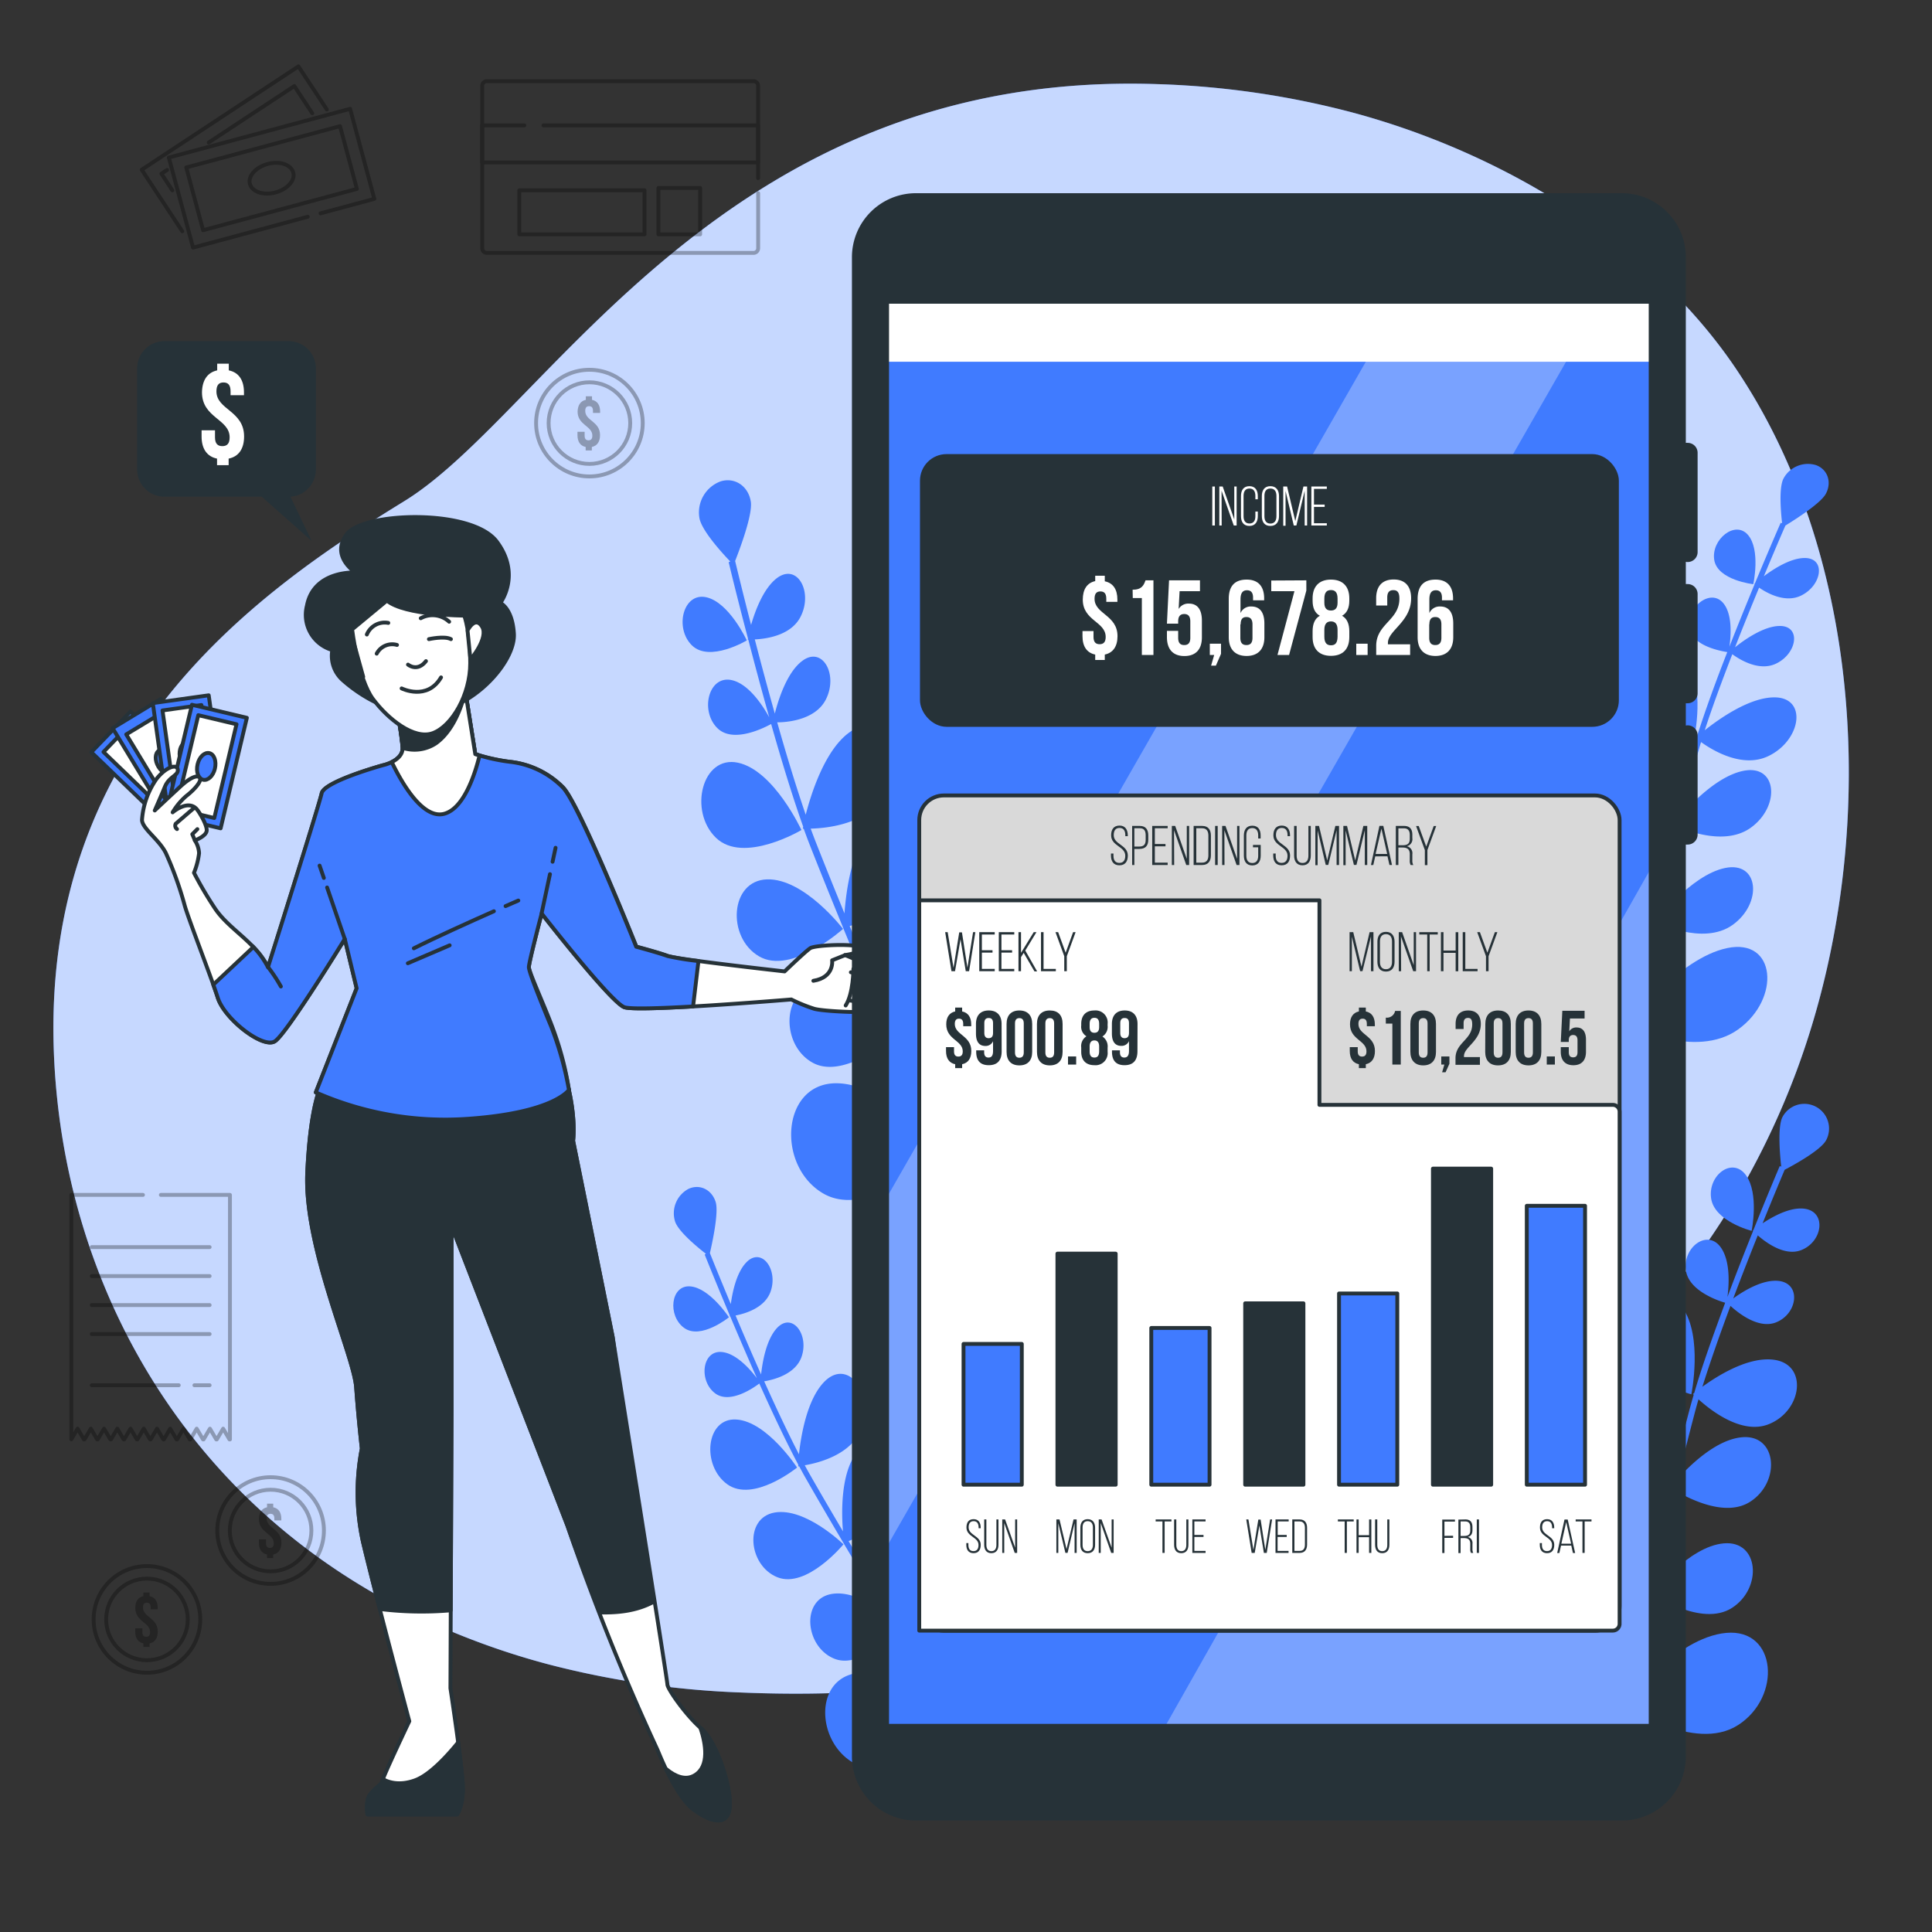 <svg xmlns="http://www.w3.org/2000/svg" viewBox="0 0 500 500"><rect x="0" y="0" width="500" height="500" fill="#333333" stroke="none"/><g id="freepik--background-simple--inject-2"><path d="M464.86,277.39c-14.73,39.43-44.81,82.11-87.14,94.75-64,19.1-71.6,70.65-186.16,65.87A230.92,230.92,0,0,1,142,430.75,194.41,194.41,0,0,1,118.73,423C51.8,395.89,16.89,336.23,14,273.81c-3.82-82.11,53.46-121.24,90.69-144.15S186.79,18,299.44,21.77a224.06,224.06,0,0,1,50.92,7.44c37.91,10.26,76.44,32.95,98.84,66.12q2.52,3.75,4.82,7.64C484,153.82,484.93,223.63,464.86,277.39Z" style="fill:#407BFF"></path><path d="M464.86,277.39c-14.73,39.43-44.81,82.11-87.14,94.75-64,19.1-71.6,70.65-186.16,65.87A230.92,230.92,0,0,1,142,430.75,194.41,194.41,0,0,1,118.73,423C51.8,395.89,16.89,336.23,14,273.81c-3.82-82.11,53.46-121.24,90.69-144.15S186.79,18,299.44,21.77a224.06,224.06,0,0,1,50.92,7.44c37.91,10.26,76.44,32.95,98.84,66.12q2.52,3.75,4.82,7.64C484,153.82,484.93,223.63,464.86,277.39Z" style="fill:#fff;opacity:0.7"></path></g><g id="freepik--Plants--inject-2"><path d="M453.32,318.54s2-9.65-1.49-14.43-9.85,0-9,6S453.32,318.54,453.32,318.54Z" style="fill:#407BFF"></path><path d="M437.72,360.85s3.06-15-2.33-22.49-15.34,0-14,9.32S437.72,360.85,437.72,360.85Z" style="fill:#407BFF"></path><path d="M431.93,385.14s-.13-15.35-6.95-21.52-15,3.17-11.75,12S431.93,385.14,431.93,385.14Z" style="fill:#407BFF"></path><path d="M446.11,399.42c-9.16.81-18.51,13-18.51,13s12.69,8.8,20.64,3.7S455.27,398.6,446.11,399.42Z" style="fill:#407BFF"></path><path d="M446.76,422.59c-13.1,1.17-26.48,18.58-26.48,18.58s18.16,12.58,29.53,5.28S459.87,421.42,446.76,422.59Z" style="fill:#407BFF"></path><path d="M426.58,412.51l.64,0s0-.73-.09-1.94c1.61-5.65,3.38-12.79,5.49-21.31.29-1.16.58-2.35.88-3.55,3.34,2,13,7.1,19.45,2.93,7.95-5.1,7-17.5-2.12-16.68-6.63.6-13.35,7.12-16.57,10.69,1.35-5.41,2.82-11.22,4.42-17.31.27-1,.57-2.09.89-3.2,3.2,2.9,11.11,9.1,18,6.51,8.84-3.34,10.52-15.66,1.39-16.76-6.58-.8-14.47,4.15-18.38,7,2-6.37,4.57-13.71,7.27-20.93,1.94,1.79,7.16,6,11.68,4.31,5.66-2.15,6.74-10,.88-10.76-4.26-.51-9.37,2.72-11.85,4.53,2.17-5.75,4.37-11.37,6.35-16.32,2.24,1.95,7,5.41,11.16,3.84,5.67-2.14,6.75-10,.89-10.75-3.72-.45-8.1,2-10.8,3.78,2.9-7.18,5.13-12.47,5.71-13.85,2.33-1.22,9.37-5.07,10.74-7.67a6.39,6.39,0,1,0-11.3-6c-1.32,2.5-.66,9.95-.33,12.86l-.38-.16c-.07.17-3,7-6.8,16.54l-.19.16.09.1c-2.06,5.14-4.37,11-6.64,17.08.39-2.94.85-9.27-1.75-12.86-3.45-4.78-9.84,0-9,6,.77,5.36,8.53,7.89,10.16,8.36-3,8.13-6,16.41-8,23.35l-.34.27s.07.08.2.2c-.42,1.4-.79,2.74-1.13,4-2.28,8.66-4.29,16.78-6.06,23.94-1.67,6.71-3.12,12.56-4.44,17.5-.72-5-2.42-11.77-6.42-15.4-6.82-6.17-15,3.17-11.75,12,2.5,6.78,12.12,8.74,16.5,9.29l-.75,2.42c-1,3.07-2.91,11.58-4.91,21-.74-7.12-2.95-19.14-9.57-25.12-9.75-8.83-21.48,4.53-16.8,17.21,3.92,10.64,20.11,13,25.2,13.46-2.74,13.07-5.31,26.06-5.5,27.06l1.51.3c.09-.46,9-45.6,11.53-53.38C426,414.38,426.29,413.47,426.58,412.51Z" style="fill:#407BFF"></path><path d="M193.27,165.74s-4.56-9.89-10.52-11.18-8.25,8-3.67,12.47S193.27,165.74,193.27,165.74Z" style="fill:#407BFF"></path><path d="M207.41,214.81S200.3,199.4,191,197.39s-12.86,12.5-5.72,19.42S207.41,214.81,207.41,214.81Z" style="fill:#407BFF"></path><path d="M218.18,240.4s-10-13.08-19.64-12.82-10.53,15-2.1,19.92S218.18,240.4,218.18,240.4Z" style="fill:#407BFF"></path><path d="M239.22,241.1c-7.13,8.17-7.14,26.25-7.14,26.25s16.27-2.79,19.64-13.66S246.36,232.92,239.22,241.1Z" style="fill:#407BFF"></path><path d="M254.66,260.47c-10.2,11.7-10.21,37.56-10.21,37.56s23.28-4,28.1-19.54S264.87,248.78,254.66,260.47Z" style="fill:#407BFF"></path><path d="M231.29,268.28l.57-.49s-.48-.62-1.32-1.59c-2.29-6.18-5.39-13.75-9.11-22.79l-1.54-3.77c4.09-1,15.41-4.48,18.16-13.34,3.37-10.87-5.37-20.77-12.5-12.6-5.16,5.91-6.59,17-7,22.69-2.35-5.75-4.86-11.94-7.43-18.47-.43-1.1-.87-2.26-1.31-3.47,4.53-.12,15.14-1.25,19.21-9.08,5.25-10.07-1.26-22-9.61-15.52-6,4.68-9.44,15.36-10.89,21-2.44-7.09-5-15.5-7.38-23.91,2.77,0,9.86-.68,12.54-5.82,3.37-6.47-.81-14.14-6.16-10-3.9,3-6.1,10-7,13.56-1.89-6.71-3.66-13.33-5.18-19.2,3.13-.15,9.34-1.06,11.81-5.8,3.36-6.47-.82-14.13-6.17-10-3.4,2.65-5.51,8.29-6.6,12.05-2.2-8.53-3.73-14.89-4.13-16.55,1.16-2.95,4.58-12,4.06-15.35-.63-4-4.11-6.38-7.79-5.26A8.56,8.56,0,0,0,181,134c.5,3.22,5.85,9.08,8,11.32l-.42.17c.05.2,2,8.46,5,19.75,0,.18-.06.3-.06.3h.14c1.58,6.1,3.44,13.06,5.42,20.1-1.56-2.84-5.25-8.66-9.73-9.63-6-1.29-8.24,8-3.66,12.46,4.1,4,12.21-.18,13.88-1.1,2.68,9.45,5.57,18.94,8.3,26.58-.07.33-.1.52-.1.52H208c.55,1.54,1.1,3,1.63,4.36,3.66,9.29,7.19,17.91,10.31,25.51,2.93,7.13,5.47,13.33,7.54,18.65-3.81-3.69-9.59-8.14-15.27-8-9.67.26-10.53,15-2.1,19.92,6.46,3.79,15.76-2.38,19.78-5.48.33.94.64,1.84.92,2.7,1.15,3.44,5,12.32,9.37,22-5.2-5.51-14.78-14-24.16-13.78-13.83.37-15.06,21.42-3,28.5,10.13,5.94,25.18-5.26,29.74-9,6.12,13.47,12.32,26.72,12.79,27.74l1.46-1c-.22-.46-21.76-46.52-24.66-55.26C232,270.35,231.67,269.34,231.29,268.28Z" style="fill:#407BFF"></path><path d="M188.65,340.91s-5-7.64-10.06-8-5.86,7.63-1.53,10.76S188.65,340.91,188.65,340.91Z" style="fill:#407BFF"></path><path d="M206.28,379.8s-7.74-11.89-15.68-12.43-9.13,11.9-2.38,16.76S206.28,379.8,206.28,379.8Z" style="fill:#407BFF"></path><path d="M218.29,399.67s-9.84-9.61-17.81-8.23-6.9,13.67.68,16.74S218.29,399.67,218.29,399.67Z" style="fill:#407BFF"></path><path d="M235.79,397.71c-4.92,7.63-2.74,22.59-2.74,22.59s13.13-4.28,14.6-13.68S240.7,390.08,235.79,397.71Z" style="fill:#407BFF"></path><path d="M250.91,411.87c-7,10.92-3.91,32.32-3.91,32.32s18.78-6.12,20.89-19.57S257.94,401,250.91,411.87Z" style="fill:#407BFF"></path><path d="M232.51,421.16l.41-.47s-.47-.46-1.29-1.16c-2.63-4.83-6.12-10.72-10.28-17.76l-1.74-2.93c3.26-1.31,12.21-5.57,13.41-13.24,1.48-9.4-7-16.53-11.86-8.91-3.56,5.52-3.4,14.87-3,19.62-2.64-4.47-5.47-9.29-8.38-14.38-.49-.86-1-1.77-1.51-2.72,3.74-.64,12.38-2.86,14.8-9.83,3.13-9-3.71-18.07-9.83-11.69-4.41,4.6-5.95,13.86-6.47,18.68-2.88-5.57-6-12.22-9-18.89,2.29-.37,8.08-1.75,9.67-6.34,2-5.75-2.38-11.59-6.31-7.5-2.85,3-3.83,9-4.16,12.07-2.37-5.32-4.63-10.59-6.61-15.26,2.58-.5,7.61-2,9.08-6.23,2-5.76-2.39-11.6-6.31-7.5-2.5,2.6-3.56,7.53-4,10.78-2.84-6.8-4.89-11.88-5.41-13.2.6-2.58,2.33-10.49,1.5-13.2-1-3.26-4.18-4.78-7.08-3.4a7.15,7.15,0,0,0-3.44,8.39c.8,2.6,5.94,6.81,8,8.4l-.33.19c.07.16,2.7,6.76,6.49,15.75,0,.15,0,.25,0,.25h.12c2.05,4.85,4.42,10.38,6.91,16-1.63-2.16-5.38-6.53-9.21-6.79-5.09-.34-5.85,7.64-1.52,10.76,3.87,2.79,10.08-1.63,11.35-2.6,3.36,7.51,6.9,15,10.08,21,0,.28,0,.44,0,.44l.24,0c.65,1.2,1.27,2.34,1.88,3.4,4.15,7.25,8.12,14,11.62,19.87,3.28,5.54,6.14,10.37,8.49,14.52-3.6-2.59-8.92-5.57-13.6-4.76-8,1.38-6.9,13.66.68,16.74,5.79,2.35,12.75-3.88,15.69-6.93.39.73.76,1.44,1.1,2.12,1.36,2.71,5.64,9.59,10.41,17.07-5-3.94-13.92-9.83-21.66-8.48-11.4,2-9.87,19.54,1,23.94,9.1,3.69,20.19-7.39,23.52-11,6.69,10.4,13.42,20.62,13.94,21.4l1.08-1c-.23-.36-23.63-35.87-27.09-42.75C233.37,422.79,233,422,232.51,421.16Z" style="fill:#407BFF"></path><path d="M453.75,151.19s1.95-8.89-1.38-12.76-9.55,1.19-8.73,6.46S453.75,151.19,453.75,151.19Z" style="fill:#407BFF"></path><path d="M438.45,191.06s3-13.87-2.16-19.9-14.88,1.86-13.61,10.09S438.45,191.06,438.45,191.06Z" style="fill:#407BFF"></path><path d="M432.73,213.56s-.06-13.75-6.64-18.45-14.58,4.68-11.45,12.23S432.73,213.56,432.73,213.56Z" style="fill:#407BFF"></path><path d="M446.42,224.64c-8.89,1.86-18,13.92-18,13.92s12.27,6.34,20,.79S455.3,222.79,446.42,224.64Z" style="fill:#407BFF"></path><path d="M447,245.36c-12.71,2.65-25.75,19.91-25.75,19.91s17.55,9.07,28.6,1.13S459.66,242.7,447,245.36Z" style="fill:#407BFF"></path><path d="M427.42,238.78l.62,0s0-.66-.07-1.73c1.58-5.27,3.33-11.89,5.41-19.79q.44-1.62.87-3.3c3.23,1.4,12.55,4.78,18.85.25,7.72-5.55,6.89-16.56-2-14.7-6.43,1.34-13,8-16.11,11.61,1.33-5,2.78-10.41,4.36-16.07.27-.95.56-1.95.88-3,3.08,2.21,10.73,6.81,17.39,3.64,8.58-4.08,10.26-15.34,1.42-15.21-6.37.09-14.05,5.49-17.85,8.51,1.94-6,4.49-12.86,7.13-19.68,1.88,1.37,6.92,4.53,11.31,2.44,5.5-2.61,6.58-9.83.91-9.75-4.13.06-9.1,3.58-11.51,5.51,2.12-5.43,4.28-10.74,6.22-15.43,2.17,1.49,6.77,4,10.8,2.09,5.51-2.62,6.59-9.84.91-9.76-3.6.05-7.85,2.75-10.48,4.72,2.84-6.8,5-11.82,5.59-13.13,2.26-1.38,9.11-5.7,10.45-8.2,1.62-3,.48-6.33-2.54-7.43a7.18,7.18,0,0,0-8.4,3.45c-1.28,2.4-.67,9-.37,11.58l-.37-.1c-.07.16-2.92,6.67-6.66,15.68l-.18.16.08.08c-2,4.86-4.28,10.44-6.51,16.14.39-2.68.86-8.42-1.64-11.33-3.32-3.87-9.54,1.19-8.73,6.47.74,4.72,8.24,6,9.82,6.26-3,7.66-5.83,15.45-7.87,21.92l-.32.3.18.15c-.4,1.3-.77,2.55-1.1,3.73-2.25,8-4.23,15.58-6,22.23-1.64,6.22-3.07,11.65-4.38,16.24-.67-4.39-2.29-10.27-6.15-13-6.58-4.7-14.58,4.68-11.45,12.23,2.4,5.78,11.72,6.36,16,6.32-.25.79-.5,1.54-.74,2.26-1,2.88-2.87,10.75-4.84,19.4-.69-6.3-2.79-16.81-9.17-21.37-9.42-6.73-20.85,6.69-16.37,17.5,3.76,9.07,19.44,9.18,24.38,9-2.71,12.07-5.26,24-5.45,24.95l1.46.09c.09-.42,8.94-42,11.41-49.31C426.86,240.53,427.14,239.68,427.42,238.78Z" style="fill:#407BFF"></path></g><g id="freepik--Graphics--inject-2"><g style="opacity:0.3"><path d="M196.21,50V64.25a1.2,1.2,0,0,1-1.2,1.2H126a1.19,1.19,0,0,1-1.2-1.2v-42A1.2,1.2,0,0,1,126,21h69a1.2,1.2,0,0,1,1.2,1.2V46.09" style="fill:none;stroke:#000;stroke-linecap:round;stroke-linejoin:round"></path><polyline points="140.64 32.45 196.21 32.45 196.21 42.05 124.79 42.05 124.79 32.45 135.69 32.45" style="fill:none;stroke:#000;stroke-linecap:round;stroke-linejoin:round"></polyline><rect x="134.39" y="49.25" width="32.41" height="11.4" style="fill:none;stroke:#000;stroke-linecap:round;stroke-linejoin:round"></rect><rect x="170.4" y="48.65" width="10.8" height="12" style="fill:none;stroke:#000;stroke-linecap:round;stroke-linejoin:round"></rect></g><g style="opacity:0.3"><polyline points="37 309.24 18.46 309.24 18.46 372.49 20.08 369.74 21.72 372.52 21.87 372.52 23.51 369.74 25.15 372.52 25.29 372.52 26.93 369.74 28.57 372.52 28.72 372.52 30.36 369.74 32 372.52 32.14 372.52 33.78 369.74 35.42 372.52 35.57 372.52 37.2 369.74 38.84 372.52 38.99 372.52 40.63 369.74 42.27 372.52 42.41 372.52 44.05 369.74 45.69 372.52 45.84 372.52 47.48 369.74 49.12 372.52 49.26 372.52 50.9 369.74 52.54 372.52 52.69 372.52 54.33 369.74 55.97 372.52 56.11 372.52 57.75 369.74 59.39 372.52 59.51 372.52 59.51 309.24 41.63 309.24" style="fill:none;stroke:#000;stroke-linecap:round;stroke-linejoin:round"></polyline><line x1="23.75" y1="322.75" x2="54.25" y2="322.75" style="fill:none;stroke:#000;stroke-linecap:round;stroke-linejoin:round"></line><line x1="23.75" y1="330.25" x2="54.25" y2="330.25" style="fill:none;stroke:#000;stroke-linecap:round;stroke-linejoin:round"></line><line x1="23.75" y1="337.75" x2="54.25" y2="337.75" style="fill:none;stroke:#000;stroke-linecap:round;stroke-linejoin:round"></line><line x1="23.75" y1="345.25" x2="54.25" y2="345.25" style="fill:none;stroke:#000;stroke-linecap:round;stroke-linejoin:round"></line><line x1="50.31" y1="358.5" x2="54.25" y2="358.5" style="fill:none;stroke:#000;stroke-linecap:round;stroke-linejoin:round"></line><line x1="23.75" y1="358.5" x2="46.26" y2="358.5" style="fill:none;stroke:#000;stroke-linecap:round;stroke-linejoin:round"></line></g><g style="opacity:0.3"><circle cx="152.54" cy="109.5" r="13.8" style="fill:none;stroke:#000;stroke-linecap:round;stroke-linejoin:round"></circle><circle cx="152.54" cy="109.5" r="10.56" style="fill:none;stroke:#000;stroke-linecap:round;stroke-linejoin:round"></circle><path d="M151.61,103.48v-.92h1.6v.92c1.39.29,2.1,1.36,2.1,3v.39h-1.85v-.52c0-.89-.35-1.23-1-1.23s-1,.34-1,1.23c0,2.57,3.83,2.69,3.83,6.25,0,1.69-.73,2.78-2.12,3.07v.9h-1.6v-.9c-1.41-.29-2.12-1.38-2.12-3.07v-.85h1.85v1c0,.89.4,1.21,1,1.21s1-.32,1-1.21c0-2.57-3.82-2.69-3.82-6.25C149.55,104.85,150.24,103.78,151.61,103.48Z"></path></g><g style="opacity:0.3"><circle cx="70.03" cy="396.1" r="13.8" style="fill:none;stroke:#000;stroke-linecap:round;stroke-linejoin:round"></circle><circle cx="70.03" cy="396.1" r="10.56" style="fill:none;stroke:#000;stroke-linecap:round;stroke-linejoin:round"></circle><path d="M69.11,390.08v-.93h1.6v.93c1.39.28,2.1,1.35,2.1,3v.4H71V393c0-.89-.36-1.23-1-1.23s-1,.34-1,1.23c0,2.56,3.83,2.69,3.83,6.25,0,1.69-.73,2.78-2.12,3.06v.91h-1.6v-.91C67.7,402,67,400.94,67,399.25v-.85h1.85v1c0,.89.39,1.21,1,1.21s1-.32,1-1.21c0-2.57-3.83-2.69-3.83-6.26C67,391.45,67.74,390.38,69.11,390.08Z"></path></g><g style="opacity:0.3"><circle cx="38.03" cy="419.1" r="13.8" style="fill:none;stroke:#000;stroke-linecap:round;stroke-linejoin:round"></circle><circle cx="38.03" cy="419.1" r="10.56" style="fill:none;stroke:#000;stroke-linecap:round;stroke-linejoin:round"></circle><path d="M37.11,413.08v-.93h1.6v.93c1.39.28,2.1,1.35,2.1,3v.4H39V416c0-.89-.36-1.23-1-1.23s-1,.34-1,1.23c0,2.56,3.83,2.69,3.83,6.25,0,1.69-.73,2.78-2.12,3.06v.91h-1.6v-.91C35.7,425,35,423.94,35,422.25v-.85h1.85v1c0,.89.39,1.21,1,1.21s1-.32,1-1.21c0-2.57-3.83-2.69-3.83-6.26C35,414.45,35.74,413.38,37.11,413.08Z"></path></g><g style="opacity:0.3"><polyline points="47.17 59.86 36.67 43.92 77.23 17.18 84.58 28.33" style="fill:none;stroke:#000;stroke-linecap:round;stroke-linejoin:round"></polyline><polyline points="54.01 36.88 76.17 22.27 80.81 29.31" style="fill:none;stroke:#000;stroke-linecap:round;stroke-linejoin:round"></polyline><polyline points="44.61 49.27 41.77 44.95 43.25 43.98" style="fill:none;stroke:#000;stroke-linecap:round;stroke-linejoin:round"></polyline><polyline points="79.64 56.1 49.96 64.08 43.69 40.77 90.61 28.16 96.88 51.47 82.96 55.21" style="fill:none;stroke:#000;stroke-linecap:round;stroke-linejoin:round"></polyline><rect x="61.88" y="25.51" width="16.81" height="41.21" transform="translate(96.58 -33.73) rotate(74.96)" style="fill:none;stroke:#000;stroke-linecap:round;stroke-linejoin:round"></rect><path d="M71.27,49.81c-3.09.83-6-.15-6.59-2.19s1.52-4.36,4.61-5.19,6,.14,6.6,2.18S74.37,49,71.27,49.81Z" style="fill:none;stroke:#000;stroke-linecap:round;stroke-linejoin:round"></path></g></g><g id="freepik--Character--inject-2"><rect x="31.99" y="184.89" width="14.61" height="29.4" transform="translate(-131.68 89.37) rotate(-46.05)" style="fill:#407BFF;stroke:#263238;stroke-linecap:round;stroke-linejoin:round"></rect><rect x="34.21" y="187.12" width="10.17" height="24.93" transform="translate(-131.68 89.37) rotate(-46.05)" style="fill:#fff;stroke:#263238;stroke-linecap:round;stroke-linejoin:round"></rect><path d="M40.9,197.92c1.4,1.35,1.81,3.19.93,4.11s-2.74.57-4.14-.78-1.81-3.18-.92-4.1S39.5,196.58,40.9,197.92Z" style="fill:#fff;stroke:#263238;stroke-linecap:round;stroke-linejoin:round"></path><rect x="35.71" y="182.54" width="14.61" height="29.4" transform="translate(-96.03 50.88) rotate(-31.23)" style="fill:#407BFF;stroke:#263238;stroke-linecap:round;stroke-linejoin:round"></rect><rect x="37.93" y="184.77" width="10.17" height="24.93" transform="matrix(0.86, -0.52, 0.52, 0.86, -96.03, 50.88)" style="fill:#fff;stroke:#263238;stroke-linecap:round;stroke-linejoin:round"></rect><path d="M45,196c1,1.66.94,3.54-.16,4.21S42,200.1,41,198.44s-.94-3.54.15-4.2S44,194.38,45,196Z" style="fill:#407BFF;stroke:#263238;stroke-linecap:round;stroke-linejoin:round"></path><rect x="41.51" y="180.81" width="14.61" height="29.4" transform="translate(-26.54 8.62) rotate(-7.94)" style="fill:#407BFF;stroke:#263238;stroke-linecap:round;stroke-linejoin:round"></rect><rect x="43.73" y="183.04" width="10.17" height="24.94" transform="translate(-26.54 8.62) rotate(-7.94)" style="fill:#fff;stroke:#263238;stroke-linecap:round;stroke-linejoin:round"></rect><path d="M51.1,195.19c.27,1.92-.54,3.62-1.8,3.8s-2.51-1.24-2.78-3.16.54-3.62,1.81-3.8S50.83,193.27,51.1,195.19Z" style="fill:#407BFF;stroke:#263238;stroke-linecap:round;stroke-linejoin:round"></path><rect x="46.07" y="183.68" width="14.61" height="29.4" transform="translate(47.26 -6.96) rotate(13.35)" style="fill:#407BFF;stroke:#263238;stroke-linecap:round;stroke-linejoin:round"></rect><rect x="48.29" y="185.92" width="10.17" height="24.94" transform="translate(47.26 -6.96) rotate(13.35)" style="fill:#fff;stroke:#263238;stroke-linecap:round;stroke-linejoin:round"></rect><path d="M55.62,198.92c-.44,1.88-1.81,3.18-3.06,2.88s-1.88-2.06-1.43-4,1.81-3.18,3.06-2.89S56.07,197,55.62,198.92Z" style="fill:#407BFF;stroke:#263238;stroke-linecap:round;stroke-linejoin:round"></path><path d="M83.64,279.92s-3.23,4.11-4.12,23.52S91.58,350.77,92.17,359s1.47,15.88,1.47,15.88A59.41,59.41,0,0,0,93.93,399c2.94,12.64,12,46.45,12,46.45s-7,14.7-7,15.58-3.53,2.65-3.82,5a10.49,10.49,0,0,0,0,3.53h23.22s1.47-2.06,1.47-6.77-3.23-25.87-3.23-25.87l.29-72.32V317.26l30,77.61a598.79,598.79,0,0,0,23.22,57.82c.61,1.33,4.7,12.05,9.4,15.58s9.12,4.41,9.41-.88-3.53-16.76-7.35-20-8.82-10.29-8.82-11.47S158.56,346,158.56,346l-10.24-50.77s.73-5.15-1.1-13.16-13-7.13-13-7.13l-46.75-2.06Z" style="fill:#fff;stroke:#263238;stroke-linecap:round;stroke-linejoin:round"></path><path d="M158.56,346l-10.24-50.77s.73-5.15-1.1-13.16-13-7.13-13-7.13l-46.75-2.06-3.82,7.06s-3.23,4.11-4.12,23.52S91.58,350.77,92.17,359s1.47,15.88,1.47,15.88A59.41,59.41,0,0,0,93.93,399c1,4.16,2.61,10.62,4.37,17.41a87.78,87.78,0,0,0,18.35.34l.21-52.15V317.26l30,77.61s4,11.49,8.5,22.44c4.8.08,9.39-.44,13.59-2.65C164.24,388.81,158.56,346,158.56,346Z" style="fill:#263238;stroke:#263238;stroke-linecap:round;stroke-linejoin:round"></path><path d="M119.8,462.78c0-2-.57-6.85-1.23-11.85-2.38,2.95-7.12,8.33-11.12,9.8-4.36,1.6-7.28.34-8.35-.29a2.55,2.55,0,0,0-.17.58c0,.88-3.53,2.65-3.82,5a10.49,10.49,0,0,0,0,3.53h23.22S119.8,467.49,119.8,462.78Z" style="fill:#263238;stroke:#263238;stroke-linecap:round;stroke-linejoin:round"></path><path d="M181.53,447.4l-.27-.25c1.39,4.09,2.42,10-1.49,12.3-2.34,1.4-5,.29-7.25-1.54,1.74,3.68,4.19,8.29,6.95,10.36,4.71,3.53,9.12,4.41,9.41-.88S185.35,450.63,181.53,447.4Z" style="fill:#263238;stroke:#263238;stroke-linecap:round;stroke-linejoin:round"></path><path d="M102.68,183.49a96.54,96.54,0,0,1,1.54,9.92c.22,3.53-5.07,4.63-5.07,4.63s-15.22,4.19-15.88,7.28-13.89,45-13.89,45c-3.31-6.62-10.34-9.91-13.89-15.44a98.92,98.92,0,0,1-5.29-9,19.5,19.5,0,0,0,1.32-5.07,6.5,6.5,0,0,0-1.1-3.31s3.08-1.1,3.08-2.64-2-4.85-2.64-5.52c-2.31-2.47-6.18.89-6.18.89A17.13,17.13,0,0,1,48.21,206c2-1.55,4-3.75,3.53-4.63s-2.2-.44-5.07,2.2-6.62,6.18-6.62,6.18,1.55-3.53,2.65-6.18,3.53-2.86,3.31-4.41-3.09-.66-5.51,2.43a21.17,21.17,0,0,0-3.75,10.58c0,2.21,4.41,5.07,6.17,8.6a90.55,90.55,0,0,1,4.85,13.45c.88,3.31,6.84,18.52,8.6,24s11.69,13.23,14.77,11.24S89.23,243,89.23,243l3.07,12.77L81.73,282.71A83.09,83.09,0,0,0,121,289.55c22.49-1.55,26.24-7.5,26.24-7.5a80.19,80.19,0,0,0-3.66-14.5c-1.88-5.52-6.71-15.93-6.71-17.25s3.31-13.89,3.31-13.89,17.86,22.93,21.39,24.25,43.22-2,43.22-2a41.43,41.43,0,0,0,5.95,2.42c2.43.66,12.79,1.1,14.33.66s.66-2,.66-2,4.41.22,4.41-1.32a2.07,2.07,0,0,0-1.32-2,1.39,1.39,0,0,0,1.59-1.39c0-1.55-1.7-1.88-1.7-1.88s.66-.88-.66-1.76-9.37-4.23-9.37-4.23,4-.44,4-1.76-11.69-.89-13,0-6.62,6-6.62,6-27.78-3.09-30.21-4-8.15-2.42-8.15-2.42-14.78-37-19-41.24A22.68,22.68,0,0,0,132,197.16a48.21,48.21,0,0,1-9-2L119.65,174S111.72,183.71,102.68,183.49Z" style="fill:#fff;stroke:#263238;stroke-linecap:round;stroke-linejoin:round"></path><path d="M172.79,247.43c-2.42-.88-8.15-2.42-8.15-2.42s-14.78-37-19-41.24A22.68,22.68,0,0,0,132,197.16a48.21,48.21,0,0,1-9-2L119.65,174s-7.93,9.7-17,9.48a96.54,96.54,0,0,1,1.54,9.92c.22,3.53-5.07,4.63-5.07,4.63s-15.22,4.19-15.88,7.28-13.89,45-13.89,45a22,22,0,0,0-4-5.46l.06.39-.91.86-9.3,8.74c.48,1.33.88,2.5,1.17,3.41,1.77,5.51,11.69,13.23,14.77,11.24S89.23,243,89.23,243l3.07,12.77L81.73,282.71A83.09,83.09,0,0,0,121,289.55c22.49-1.55,26.24-7.5,26.24-7.5a86.36,86.36,0,0,0-4.58-16.34c-2.23-5.38-5.79-14.09-5.79-15.41s3.31-13.89,3.31-13.89,17.86,22.93,21.39,24.25c1.47.55,9.25.3,17.8-.19l1.39-11.75A73,73,0,0,1,172.79,247.43Z" style="fill:#407BFF;stroke:#263238;stroke-linecap:round;stroke-linejoin:round"></path><path d="M127.82,235.83c-5.87,2.6-14.59,6.53-20.72,9.59" style="fill:none;stroke:#263238;stroke-linecap:round;stroke-linejoin:round"></path><path d="M134.14,233.06l-3.3,1.44" style="fill:none;stroke:#263238;stroke-linecap:round;stroke-linejoin:round"></path><line x1="116.37" y1="244.65" x2="105.55" y2="249.29" style="fill:none;stroke:#263238;stroke-linecap:round;stroke-linejoin:round"></line><path d="M69.38,250.3a40.06,40.06,0,0,1,3.31,5" style="fill:none;stroke:#263238;stroke-linecap:round;stroke-linejoin:round"></path><line x1="143.01" y1="223.02" x2="143.78" y2="219.41" style="fill:none;stroke:#263238;stroke-linecap:round;stroke-linejoin:round"></line><line x1="140.16" y1="236.41" x2="142.33" y2="226.23" style="fill:none;stroke:#263238;stroke-linecap:round;stroke-linejoin:round"></line><line x1="83.81" y1="227.21" x2="82.71" y2="224.02" style="fill:none;stroke:#263238;stroke-linecap:round;stroke-linejoin:round"></line><line x1="89.23" y1="243.02" x2="84.65" y2="229.68" style="fill:none;stroke:#263238;stroke-linecap:round;stroke-linejoin:round"></line><polyline points="50.42 217.44 49.76 215.9 51.08 214.58" style="fill:none;stroke:#263238;stroke-linecap:round;stroke-linejoin:round"></polyline><path d="M50.34,209l-4.87,4.19a1.07,1.07,0,0,0,.34,1.37" style="fill:none;stroke:#263238;stroke-linecap:round;stroke-linejoin:round"></path><path d="M218.66,247.21l-3.31,1.32s.66,4.41-4.85,5.3" style="fill:none;stroke:#263238;stroke-linecap:round;stroke-linejoin:round"></path><line x1="228.69" y1="253.2" x2="220.2" y2="251.62" style="fill:none;stroke:#263238;stroke-linecap:round;stroke-linejoin:round"></line><line x1="228.8" y1="256.47" x2="220.86" y2="254.93" style="fill:none;stroke:#263238;stroke-linecap:round;stroke-linejoin:round"></line><line x1="225.71" y1="259.78" x2="219.76" y2="258.9" style="fill:none;stroke:#263238;stroke-linecap:round;stroke-linejoin:round"></line><path d="M220.86,250.74s0,6.39-2,9.48" style="fill:none;stroke:#263238;stroke-linecap:round;stroke-linejoin:round"></path><path d="M123,195.17,119.65,174s-7.93,9.7-17,9.48a96.54,96.54,0,0,1,1.54,9.92c.12,1.92-1.4,3.12-2.8,3.82,2,4.18,7.72,15,13.6,13.38,5-1.38,7.86-9.94,9.12-15.08C123.4,195.32,123,195.17,123,195.17Z" style="fill:#fff;stroke:#263238;stroke-linecap:round;stroke-linejoin:round"></path><path d="M120.1,180.1,119,174.78c-2.1,2.29-8.82,8.89-16.29,8.71a96.54,96.54,0,0,1,1.54,9.92c0,.05,0,.1,0,.15a10,10,0,0,0,8.6-1.22C118.28,188.43,120.1,180.1,120.1,180.1Z" style="fill:#263238;stroke:#263238;stroke-linecap:round;stroke-linejoin:round"></path><path d="M92,148.17s-10.8-.67-12.57,8.6A9.47,9.47,0,0,0,86,168.23a8.43,8.43,0,0,0,2.86,7.94c4,3.53,13.68,10.36,24.48,7.94S133.4,170.66,133,164s-3.52-7.94-3.52-7.94,5.51-7.27-.89-15.87-34.39-7.72-38.8-2S92,148.17,92,148.17Z" style="fill:#263238;stroke:#263238;stroke-linecap:round;stroke-linejoin:round"></path><path d="M100.13,155.44l-9,7.45s1.54,12.84,5.39,18,10.63,10.64,15.51,8.84,9.66-9.87,9.66-18.08-1.54-12.33-1.54-12.33S104.75,159.3,100.13,155.44Z" style="fill:#fff;stroke:#263238;stroke-linecap:round;stroke-linejoin:round"></path><path d="M111,165.41s4.05-.9,5.7,0" style="fill:none;stroke:#263238;stroke-linecap:round;stroke-linejoin:round"></path><path d="M97.49,169.16a4.52,4.52,0,0,1,5.25-2.25" style="fill:none;stroke:#263238;stroke-linecap:round;stroke-linejoin:round"></path><path d="M94.94,164.21a5,5,0,0,1,5.55-3" style="fill:none;stroke:#263238;stroke-linecap:round;stroke-linejoin:round"></path><path d="M108.89,160a6.35,6.35,0,0,1,7.35.9" style="fill:none;stroke:#263238;stroke-linecap:round;stroke-linejoin:round"></path><path d="M103.94,178.16s6.6,3.3,10.2-2.85" style="fill:none;stroke:#263238;stroke-linecap:round;stroke-linejoin:round"></path><path d="M105.59,172s2.4,2,4.65-.9" style="fill:none;stroke:#263238;stroke-linecap:round;stroke-linejoin:round"></path><path d="M121,163.16s1.95-3.9,3.75-1-3,8.55-3,8.55Z" style="fill:#fff;stroke:#263238;stroke-linecap:round;stroke-linejoin:round"></path><path d="M91.79,167.21s-3.9-1.5-3.6,3S94,175.16,94,175.16Z" style="fill:none;stroke:#263238;stroke-linecap:round;stroke-linejoin:round"></path></g><g id="freepik--speech-bubble--inject-2"><path d="M81.75,121.48V95.36a7.08,7.08,0,0,0-7.08-7.08H42.56a7.08,7.08,0,0,0-7.07,7.08v26.12a7.07,7.07,0,0,0,7.07,7.07H67.74L80.66,140l-5.5-11.45A7.07,7.07,0,0,0,81.75,121.48Z" style="fill:#263238"></path><path d="M56.21,95.85V94.12h3v1.73c2.6.54,3.93,2.54,3.93,5.7v.73H59.67v-1c0-1.67-.67-2.3-1.83-2.3s-1.83.63-1.83,2.3c0,4.79,7.16,5,7.16,11.68,0,3.16-1.37,5.2-4,5.73v1.7h-3v-1.7c-2.63-.53-4-2.57-4-5.73v-1.6h3.47v1.83c0,1.67.73,2.27,1.9,2.27s1.89-.6,1.89-2.27c0-4.79-7.16-5-7.16-11.68C52.34,98.42,53.64,96.42,56.21,95.85Z" style="fill:#fff"></path></g><g id="freepik--Device--inject-2"><rect x="222.42" y="69.6" width="208.1" height="385.51" style="fill:#407BFF"></rect><rect x="222.42" y="69.6" width="208.1" height="24.02" style="fill:#fff"></rect><polygon points="367.24 69.6 222.42 322.25 222.42 412.65 419.06 69.6 367.24 69.6" style="fill:#fff;opacity:0.3"></polygon><polygon points="430.52 227.5 427.08 225.02 301.9 446.14 305.32 455.11 430.52 455.11 430.52 227.5" style="fill:#fff;opacity:0.3"></polygon><path d="M436.77,145.45a2.57,2.57,0,0,0,2.57-2.57v-25.7a2.57,2.57,0,0,0-2.57-2.57,3.58,3.58,0,0,0-.48,0V66.57A16.57,16.57,0,0,0,419.71,50H237.06a16.57,16.57,0,0,0-16.58,16.57v388a16.58,16.58,0,0,0,16.58,16.58H419.71a16.58,16.58,0,0,0,16.58-16.58v-236a2.44,2.44,0,0,0,.48,0,2.57,2.57,0,0,0,2.57-2.57V190.29a2.57,2.57,0,0,0-2.57-2.57,2.44,2.44,0,0,0-.48.05V182a2.44,2.44,0,0,0,.48,0,2.57,2.57,0,0,0,2.57-2.57v-25.7a2.57,2.57,0,0,0-2.57-2.57,2.45,2.45,0,0,0-.48,0V145.4A2.44,2.44,0,0,0,436.77,145.45ZM426.69,446.14H230.08V78.6H426.69Z" style="fill:#263238"></path><rect x="238.59" y="118.02" width="179.87" height="69.58" rx="6.38" style="fill:#263238;stroke:#263238;stroke-linecap:round;stroke-linejoin:round"></rect><path d="M314.41,125.91V136h-.67V125.91Z" style="fill:#fff"></path><path d="M316.17,136h-.61V125.91h.87l3,8.53v-8.53h.61V136h-.74l-3.16-9Z" style="fill:#fff"></path><path d="M325.52,128.38v.84h-.63v-.88c0-1.09-.42-1.91-1.53-1.91s-1.53.82-1.53,1.91v5.25c0,1.09.42,1.89,1.53,1.89s1.53-.8,1.53-1.89v-1.2h.63v1.16c0,1.46-.63,2.56-2.18,2.56s-2.18-1.1-2.18-2.56v-5.17c0-1.46.64-2.56,2.18-2.56S325.52,126.92,325.52,128.38Z" style="fill:#fff"></path><path d="M326.56,128.38c0-1.47.68-2.56,2.21-2.56s2.24,1.09,2.24,2.56v5.17c0,1.47-.68,2.56-2.24,2.56s-2.21-1.09-2.21-2.56Zm.67,5.21c0,1.1.43,1.91,1.54,1.91s1.57-.81,1.57-1.91v-5.25c0-1.1-.44-1.91-1.57-1.91s-1.54.81-1.54,1.91Z" style="fill:#fff"></path><path d="M335.5,136h-.67l-2.13-8.94v9h-.6V125.91h1l2.12,8.94,2.11-8.94h.95V136h-.63v-9Z" style="fill:#fff"></path><path d="M342.82,130.59v.6h-2.76v4.22h3.32V136h-4V125.91h4v.61h-3.32v4.07Z" style="fill:#fff"></path><path d="M283.44,150.39V149h2.48v1.44c2.15.44,3.26,2.09,3.26,4.72v.6h-2.87v-.8c0-1.38-.55-1.9-1.52-1.9s-1.52.52-1.52,1.9c0,4,5.94,4.17,5.94,9.69,0,2.62-1.14,4.3-3.29,4.75v1.4h-2.48v-1.4c-2.18-.45-3.29-2.13-3.29-4.75v-1.33H283v1.52c0,1.38.61,1.88,1.58,1.88s1.57-.5,1.57-1.88c0-4-5.93-4.16-5.93-9.68C280.24,152.51,281.31,150.86,283.44,150.39Z" style="fill:#fff"></path><path d="M293.12,152.62c2.35,0,2.87-1.13,3.34-2.43h2.05v19.32h-3V154.78h-2.35Z" style="fill:#fff"></path><path d="M304.91,163.27v1.8c0,1.38.6,1.87,1.57,1.87s1.57-.49,1.57-1.87v-4.25c0-1.38-.6-1.91-1.57-1.91s-1.57.53-1.57,1.91v.58H302l.55-11.21h8V153h-5.27l-.25,4.61a2.9,2.9,0,0,1,2.65-1.4c2.24,0,3.37,1.57,3.37,4.41v4.31c0,3.09-1.55,4.85-4.53,4.85S302,168,302,164.88v-1.61Z" style="fill:#fff"></path><path d="M313.1,169.51v-2.92H316v2.62l-1.33,3.06h-1.24l.8-2.76Z" style="fill:#fff"></path><path d="M318,155c0-3.26,1.49-5,4.64-5,3,0,4.52,1.77,4.52,4.86v.5h-2.87v-.69c0-1.38-.6-1.91-1.57-1.91s-1.68.53-1.68,2.38v3.53a2.87,2.87,0,0,1,2.81-1.71c2.24,0,3.37,1.57,3.37,4.41v3.54c0,3.09-1.63,4.85-4.61,4.85S318,168,318,164.88Zm3,6.59v3.48c0,1.38.6,1.87,1.57,1.87s1.57-.49,1.57-1.87v-3.48c0-1.38-.6-1.9-1.57-1.9S321.08,160.21,321.08,161.59Z" style="fill:#fff"></path><path d="M338.08,150.19v2.65l-4.47,16.67h-3L335,153h-6v-2.76Z" style="fill:#fff"></path><path d="M344.45,169.73c-3.06,0-4.75-1.76-4.75-4.85v-1.52c0-1.85.56-3.29,1.88-4-1.27-.69-1.88-2-1.88-3.89v-.61c0-3.09,1.69-4.86,4.75-4.86s4.75,1.77,4.75,4.86v.61c0,1.9-.64,3.2-1.88,3.89,1.32.74,1.88,2.18,1.88,4v1.52C349.2,168,347.51,169.73,344.45,169.73ZM342.74,156c0,1.54.72,2,1.71,2s1.71-.5,1.71-2v-1.08c0-1.74-.74-2.21-1.71-2.21s-1.71.47-1.71,2.21ZM344.45,167c1,0,1.68-.47,1.71-2.18V163c0-1.52-.63-2.18-1.71-2.18s-1.71.66-1.71,2.18v1.79C342.74,166.5,343.48,167,344.45,167Z" style="fill:#fff"></path><path d="M353.94,166.59v2.92H351v-2.92Z" style="fill:#fff"></path><path d="M360.59,152.73c-1,0-1.57.53-1.57,1.91v2.07h-2.87v-1.88c0-3.09,1.55-4.86,4.53-4.86s4.52,1.77,4.52,4.86c0,6.07-6,8.33-6,11.51a1.89,1.89,0,0,0,0,.41h5.74v2.76h-8.78v-2.37c0-5.69,6-6.62,6-12.2C362.17,153.2,361.56,152.73,360.59,152.73Z" style="fill:#fff"></path><path d="M366.88,155c0-3.26,1.49-5,4.64-5,3,0,4.53,1.77,4.53,4.86v.5h-2.87v-.69c0-1.38-.61-1.91-1.58-1.91s-1.68.53-1.68,2.38v3.53a2.88,2.88,0,0,1,2.82-1.71c2.23,0,3.36,1.57,3.36,4.41v3.54c0,3.09-1.63,4.85-4.61,4.85s-4.61-1.76-4.61-4.85Zm3,6.59v3.48c0,1.38.61,1.87,1.57,1.87s1.58-.49,1.58-1.87v-3.48c0-1.38-.61-1.9-1.58-1.9S369.92,160.21,369.92,161.59Z" style="fill:#fff"></path><rect x="237.9" y="205.86" width="181.25" height="216.18" rx="6.38" style="fill:#d9d9d9;stroke:#263238;stroke-linecap:round;stroke-linejoin:round"></rect><path d="M417.39,285.94H341.47V233H237.9V422H417.39a1.76,1.76,0,0,0,1.76-1.76V287.7A1.76,1.76,0,0,0,417.39,285.94Z" style="fill:#fff;stroke:#263238;stroke-linecap:round;stroke-linejoin:round"></path><rect x="249.36" y="347.81" width="15.08" height="36.43" style="fill:#407BFF;stroke:#263238;stroke-linecap:round;stroke-linejoin:round"></rect><rect x="273.66" y="324.44" width="15.08" height="59.8" style="fill:#263238;stroke:#263238;stroke-linecap:round;stroke-linejoin:round"></rect><rect x="297.95" y="343.68" width="15.08" height="40.56" style="fill:#407BFF;stroke:#263238;stroke-linecap:round;stroke-linejoin:round"></rect><rect x="322.25" y="337.3" width="15.08" height="46.94" style="fill:#263238;stroke:#263238;stroke-linecap:round;stroke-linejoin:round"></rect><rect x="346.54" y="334.75" width="15.08" height="49.49" style="fill:#407BFF;stroke:#263238;stroke-linecap:round;stroke-linejoin:round"></rect><rect x="370.84" y="302.44" width="15.08" height="81.8" style="fill:#263238;stroke:#263238;stroke-linecap:round;stroke-linejoin:round"></rect><rect x="395.13" y="312.06" width="15.08" height="72.18" style="fill:#407BFF;stroke:#263238;stroke-linecap:round;stroke-linejoin:round"></rect><path d="M253.8,395.32v.19h-.54v-.22c0-.92-.35-1.61-1.29-1.61s-1.29.68-1.29,1.59c0,2.11,3.13,2.14,3.13,4.53,0,1.25-.54,2.16-1.86,2.16s-1.87-.91-1.87-2.16v-.45h.54v.49c0,.92.36,1.59,1.31,1.59s1.31-.67,1.31-1.59c0-2.08-3.12-2.12-3.12-4.53,0-1.3.56-2.14,1.84-2.15S253.8,394.07,253.8,395.32Z" style="fill:#263238"></path><path d="M255.27,399.8c0,.93.35,1.64,1.3,1.64s1.3-.71,1.3-1.64v-6.57h.53v6.54c0,1.24-.52,2.19-1.84,2.19s-1.85-.95-1.85-2.19v-6.54h.56Z" style="fill:#263238"></path><path d="M259.9,401.89h-.52v-8.66h.74l2.6,7.31v-7.31h.52v8.66h-.63l-2.71-7.72Z" style="fill:#263238"></path><path d="M276.29,401.88h-.57l-1.83-7.66v7.67h-.5v-8.66h.81l1.82,7.66,1.81-7.66h.81v8.66h-.54V394.2Z" style="fill:#263238"></path><path d="M279.6,395.35c0-1.26.58-2.19,1.89-2.19s1.92.93,1.92,2.19v4.42c0,1.27-.58,2.19-1.92,2.19s-1.89-.92-1.89-2.19Zm.57,4.46c0,.94.37,1.63,1.32,1.63s1.35-.69,1.35-1.63v-4.5c0-.94-.38-1.63-1.35-1.63s-1.32.69-1.32,1.63Z" style="fill:#263238"></path><path d="M284.87,401.89h-.52v-8.66h.74l2.6,7.31v-7.31h.52v8.66h-.63l-2.71-7.72Z" style="fill:#263238"></path><path d="M300.84,401.89v-8.14h-1.76v-.52h4.09v.52h-1.76v8.14Z" style="fill:#263238"></path><path d="M304.43,399.8c0,.93.34,1.64,1.29,1.64s1.3-.71,1.3-1.64v-6.57h.54v6.54c0,1.24-.52,2.19-1.85,2.19s-1.85-.95-1.85-2.19v-6.54h.57Z" style="fill:#263238"></path><path d="M311.47,397.24v.52H309.1v3.61H312v.52h-3.42v-8.66H312v.52H309.1v3.49Z" style="fill:#263238"></path><path d="M324.72,401.89h-.79l-1.4-8.66h.56l1.29,7.89,1.27-7.85h.6l1.21,7.83,1.25-7.87h.51l-1.39,8.66h-.74l-1.16-7.09Z" style="fill:#263238"></path><path d="M333,397.24v.52h-2.36v3.61h2.84v.52H330.1v-8.66h3.41v.52h-2.84v3.49Z" style="fill:#263238"></path><path d="M336.35,393.23c1.33,0,1.92.88,1.92,2.15v4.36c0,1.27-.59,2.15-1.92,2.15h-1.91v-8.66Zm0,8.14c1,0,1.36-.65,1.36-1.61v-4.4c0-.95-.41-1.61-1.36-1.61H335v7.62Z" style="fill:#263238"></path><path d="M348,401.89v-8.14h-1.76v-.52h4.1v.52h-1.77v8.14Z" style="fill:#263238"></path><path d="M351.62,397.82v4.07h-.56v-8.66h.56v4.07h2.7v-4.07h.58v8.66h-.58v-4.07Z" style="fill:#263238"></path><path d="M356.44,399.8c0,.93.34,1.64,1.29,1.64s1.3-.71,1.3-1.64v-6.57h.54v6.54c0,1.24-.52,2.19-1.85,2.19s-1.85-.95-1.85-2.19v-6.54h.57Z" style="fill:#263238"></path><path d="M376.06,397.45V398h-2.24v3.92h-.57v-8.66h3.29v.52h-2.72v3.7Z" style="fill:#263238"></path><path d="M379.22,393.23c1.32,0,1.85.73,1.85,2v.75c0,1-.39,1.6-1.25,1.79a1.57,1.57,0,0,1,1.25,1.77v1.35a2,2,0,0,0,.21,1h-.59a2,2,0,0,1-.19-1v-1.36c0-1.15-.63-1.47-1.62-1.47H378v3.87h-.57v-8.66Zm-.32,4.27c1,0,1.6-.28,1.6-1.45v-.81c0-.93-.36-1.49-1.3-1.49H378v3.75Z" style="fill:#263238"></path><path d="M382.76,393.23v8.66h-.57v-8.66Z" style="fill:#263238"></path><path d="M402.23,395.32v.19h-.55v-.22c0-.92-.34-1.61-1.28-1.61s-1.29.68-1.29,1.59c0,2.11,3.13,2.14,3.13,4.53,0,1.25-.55,2.16-1.87,2.16s-1.87-.91-1.87-2.16v-.45h.55v.49c0,.92.36,1.59,1.31,1.59s1.31-.67,1.31-1.59c0-2.08-3.13-2.12-3.13-4.53,0-1.3.57-2.14,1.84-2.15S402.23,394.07,402.23,395.32Z" style="fill:#263238"></path><path d="M404,400l-.44,1.92H403l1.89-8.67h.83l1.93,8.67h-.57l-.43-1.92Zm.08-.49h2.52l-1.27-5.6Z" style="fill:#263238"></path><path d="M409.54,401.89v-8.14h-1.76v-.52h4.1v.52h-1.77v8.14Z" style="fill:#263238"></path><path d="M291.87,216.19v.21h-.64v-.26c0-1.06-.4-1.87-1.5-1.87s-1.5.79-1.5,1.86c0,2.46,3.65,2.5,3.65,5.29,0,1.45-.63,2.52-2.18,2.52s-2.18-1.07-2.18-2.52v-.52h.64v.56c0,1.08.42,1.86,1.53,1.86s1.53-.78,1.53-1.86c0-2.43-3.66-2.47-3.66-5.29,0-1.51.67-2.5,2.16-2.51S291.87,214.73,291.87,216.19Z" style="fill:#263238"></path><path d="M295,213.75c1.56,0,2.17,1,2.17,2.45v1.1c0,1.6-.74,2.4-2.34,2.4h-1.26v4.16H293V213.75Zm-.17,5.34c1.17,0,1.67-.52,1.67-1.75v-1.18c0-1.1-.37-1.81-1.5-1.81h-1.43v4.74Z" style="fill:#263238"></path><path d="M301.63,218.43v.6h-2.76v4.22h3.32v.61h-4V213.75h4v.6h-3.32v4.08Z" style="fill:#263238"></path><path d="M303.88,223.86h-.61V213.75h.87l3,8.53v-8.53h.61v10.11H307l-3.16-9Z" style="fill:#263238"></path><path d="M311.14,213.75c1.56,0,2.24,1,2.24,2.51v5.08c0,1.49-.68,2.52-2.24,2.52h-2.23V213.75Zm0,9.5c1.13,0,1.59-.77,1.59-1.88v-5.14c0-1.11-.47-1.88-1.59-1.88h-1.54v8.9Z" style="fill:#263238"></path><path d="M315.14,213.75v10.11h-.67V213.75Z" style="fill:#263238"></path><path d="M316.9,223.86h-.61V213.75h.87l3,8.53v-8.53h.61v10.11h-.74l-3.16-9Z" style="fill:#263238"></path><path d="M326.25,216.22V217h-.63v-.8c0-1.08-.42-1.9-1.53-1.9s-1.54.82-1.54,1.9v5.26c0,1.08.42,1.89,1.54,1.89s1.53-.81,1.53-1.89v-2.18h-1.35v-.61h2v2.75c0,1.46-.63,2.55-2.18,2.55s-2.18-1.09-2.18-2.55v-5.17c0-1.46.64-2.56,2.18-2.56S326.25,214.76,326.25,216.22Z" style="fill:#263238"></path><path d="M333.86,216.19v.21h-.64v-.26c0-1.06-.4-1.87-1.5-1.87s-1.5.79-1.5,1.86c0,2.46,3.65,2.5,3.65,5.29,0,1.45-.63,2.52-2.18,2.52s-2.18-1.07-2.18-2.52v-.52h.64v.56c0,1.08.42,1.86,1.53,1.86s1.53-.78,1.53-1.86c0-2.43-3.66-2.47-3.66-5.29,0-1.51.67-2.5,2.16-2.51S333.86,214.73,333.86,216.19Z" style="fill:#263238"></path><path d="M335.57,221.42c0,1.08.41,1.92,1.52,1.92s1.52-.84,1.52-1.92v-7.67h.62v7.64c0,1.44-.61,2.55-2.15,2.55s-2.17-1.11-2.17-2.55v-7.64h.66Z" style="fill:#263238"></path><path d="M343.76,223.84h-.66L341,214.9v9h-.59V213.75h.95l2.12,8.94,2.11-8.94h.95v10.11h-.63v-9Z" style="fill:#263238"></path><path d="M351.05,223.84h-.66l-2.14-8.94v9h-.59V213.75h.95l2.12,8.94,2.11-8.94h1v10.11h-.63v-9Z" style="fill:#263238"></path><path d="M355.91,221.62l-.5,2.24h-.61L357,213.73h1l2.25,10.13h-.66l-.51-2.24ZM356,221H359l-1.49-6.54Z" style="fill:#263238"></path><path d="M363.35,213.75c1.54,0,2.16.85,2.16,2.28v.88a1.84,1.84,0,0,1-1.45,2.09,1.83,1.83,0,0,1,1.45,2.07v1.57a2.27,2.27,0,0,0,.25,1.22h-.69a2.34,2.34,0,0,1-.22-1.22v-1.58c0-1.35-.74-1.72-1.89-1.72H361.9v4.52h-.66V213.75Zm-.38,5c1.19,0,1.88-.33,1.88-1.69v-.95c0-1.09-.42-1.74-1.52-1.74H361.9v4.38Z" style="fill:#263238"></path><path d="M368.75,220l-2.27-6.22h.69l1.94,5.31,1.93-5.31h.65L369.41,220v3.89h-.66Z" style="fill:#263238"></path><path d="M247.16,251.35h-.92l-1.63-10.11h.65l1.51,9.22,1.48-9.17h.7l1.42,9.14,1.46-9.19h.59l-1.62,10.11h-.86l-1.36-8.27Z" style="fill:#263238"></path><path d="M256.86,245.92v.61h-2.75v4.22h3.32v.6h-4V241.24h4v.61h-3.32v4.07Z" style="fill:#263238"></path><path d="M261.93,245.92v.61h-2.76v4.22h3.32v.6h-4V241.24h4v.61h-3.32v4.07Z" style="fill:#263238"></path><path d="M264.93,246.6l-.69,1.1v3.65h-.66V241.24h.66v5.35l3.29-5.35h.7L265.34,246l3.07,5.4h-.69Z" style="fill:#263238"></path><path d="M269.41,251.35V241.24h.66v9.51h3.18v.6Z" style="fill:#263238"></path><path d="M275.43,247.47l-2.27-6.23h.69l1.94,5.32,1.93-5.32h.65l-2.28,6.23v3.88h-.66Z" style="fill:#263238"></path><path d="M247.2,261.76v-1H249v1c1.55.31,2.35,1.5,2.35,3.39v.44h-2.07V265c0-1-.4-1.37-1.09-1.37s-1.09.38-1.09,1.37c0,2.86,4.27,3,4.27,7,0,1.89-.82,3.1-2.37,3.42v1H247.2v-1c-1.57-.32-2.37-1.53-2.37-3.42v-1h2.07v1.09c0,1,.44,1.35,1.13,1.35s1.13-.36,1.13-1.35c0-2.86-4.27-3-4.27-7C244.89,263.28,245.67,262.09,247.2,261.76Z" style="fill:#263238"></path><path d="M259.23,272.06c0,2.34-1.07,3.61-3.34,3.61s-3.25-1.27-3.25-3.49v-.36h2.06v.5c0,1,.44,1.37,1.13,1.37S257,273.31,257,272v-2.54a2.07,2.07,0,0,1-2,1.23c-1.61,0-2.42-1.13-2.42-3.18V265c0-2.22,1.17-3.49,3.31-3.49s3.32,1.27,3.32,3.49ZM257,267.31v-2.5c0-1-.43-1.35-1.13-1.35s-1.13.36-1.13,1.35v2.5c0,1,.44,1.37,1.13,1.37S257,268.31,257,267.31Z" style="fill:#263238"></path><path d="M260.5,265c0-2.22,1.17-3.49,3.31-3.49s3.32,1.27,3.32,3.49v7.23c0,2.22-1.17,3.49-3.32,3.49s-3.31-1.27-3.31-3.49Zm2.18,7.37c0,1,.44,1.37,1.13,1.37s1.14-.38,1.14-1.37v-7.51c0-1-.44-1.37-1.14-1.37s-1.13.38-1.13,1.37Z" style="fill:#263238"></path><path d="M268.36,265c0-2.22,1.17-3.49,3.32-3.49S275,262.73,275,265v7.23c0,2.22-1.17,3.49-3.31,3.49s-3.32-1.27-3.32-3.49Zm2.18,7.37c0,1,.44,1.37,1.14,1.37s1.13-.38,1.13-1.37v-7.51c0-1-.44-1.37-1.13-1.37s-1.14.38-1.14,1.37Z" style="fill:#263238"></path><path d="M278.51,273.41v2.1H276.4v-2.1Z" style="fill:#263238"></path><path d="M283.23,275.67c-2.2,0-3.41-1.27-3.41-3.49v-1.09a3,3,0,0,1,1.35-2.9,2.88,2.88,0,0,1-1.35-2.8V265c0-2.22,1.21-3.49,3.41-3.49a3.13,3.13,0,0,1,3.42,3.49v.44a2.93,2.93,0,0,1-1.35,2.8,3.06,3.06,0,0,1,1.35,2.9v1.09A3.13,3.13,0,0,1,283.23,275.67ZM282,265.81c0,1.11.52,1.47,1.23,1.47s1.23-.36,1.23-1.47V265c0-1.25-.53-1.59-1.23-1.59S282,263.78,282,265Zm1.23,7.88c.7,0,1.21-.34,1.23-1.57v-1.29c0-1.09-.46-1.57-1.23-1.57s-1.23.48-1.23,1.57v1.29C282,273.35,282.54,273.69,283.23,273.69Z" style="fill:#263238"></path><path d="M294.37,272.06c0,2.34-1.07,3.61-3.34,3.61s-3.25-1.27-3.25-3.49v-.36h2.06v.5c0,1,.44,1.37,1.13,1.37s1.21-.38,1.21-1.71v-2.54a2.07,2.07,0,0,1-2,1.23c-1.61,0-2.42-1.13-2.42-3.18V265c0-2.22,1.17-3.49,3.31-3.49s3.32,1.27,3.32,3.49Zm-2.19-4.75v-2.5c0-1-.43-1.35-1.13-1.35s-1.13.36-1.13,1.35v2.5c0,1,.44,1.37,1.13,1.37S292.18,268.31,292.18,267.31Z" style="fill:#263238"></path><path d="M352.61,251.34H352l-2.14-8.94v8.95h-.59V241.24h.95l2.13,8.94,2.1-8.94h1v10.11h-.64v-9Z" style="fill:#263238"></path><path d="M356.47,243.71c0-1.47.67-2.55,2.21-2.55s2.23,1.08,2.23,2.55v5.17c0,1.48-.67,2.56-2.23,2.56s-2.21-1.08-2.21-2.56Zm.66,5.22c0,1.09.43,1.9,1.55,1.9s1.57-.81,1.57-1.9v-5.26c0-1.1-.45-1.91-1.57-1.91s-1.55.81-1.55,1.91Z" style="fill:#263238"></path><path d="M362.61,251.35H362V241.24h.87l3,8.54v-8.54h.6v10.11h-.73l-3.17-9Z" style="fill:#263238"></path><path d="M369.36,251.35v-9.5h-2.05v-.61h4.78v.61H370v9.5Z" style="fill:#263238"></path><path d="M373.57,246.6v4.75h-.66V241.24h.66V246h3.15v-4.75h.68v10.11h-.68V246.6Z" style="fill:#263238"></path><path d="M378.55,251.35V241.24h.67v9.51h3.17v.6Z" style="fill:#263238"></path><path d="M384.57,247.47l-2.27-6.23h.7l1.93,5.32,1.94-5.32h.65l-2.28,6.23v3.88h-.67Z" style="fill:#263238"></path><path d="M351.68,261.76v-1h1.79v1c1.55.31,2.34,1.5,2.34,3.39v.44h-2.07V265c0-1-.39-1.37-1.09-1.37s-1.09.38-1.09,1.37c0,2.86,4.27,3,4.27,7,0,1.89-.81,3.1-2.36,3.42v1h-1.79v-1c-1.57-.32-2.36-1.53-2.36-3.42v-1h2.06v1.09c0,1,.44,1.35,1.13,1.35s1.13-.36,1.13-1.35c0-2.86-4.26-3-4.26-7C349.38,263.28,350.15,262.09,351.68,261.76Z" style="fill:#263238"></path><path d="M358.65,263.36a2.16,2.16,0,0,0,2.4-1.74h1.47v13.89h-2.18v-10.6h-1.69Z" style="fill:#263238"></path><path d="M365,265c0-2.22,1.17-3.49,3.32-3.49s3.31,1.27,3.31,3.49v7.23c0,2.22-1.17,3.49-3.31,3.49S365,274.4,365,272.18Zm2.18,7.37c0,1,.44,1.37,1.14,1.37s1.13-.38,1.13-1.37v-7.51c0-1-.44-1.37-1.13-1.37s-1.14.38-1.14,1.37Z" style="fill:#263238"></path><path d="M373,275.51v-2.1h2.11v1.89l-1,2.2h-.89l.58-2Z" style="fill:#263238"></path><path d="M379.91,263.44c-.69,0-1.13.38-1.13,1.37v1.49h-2.07V265c0-2.22,1.12-3.49,3.26-3.49s3.26,1.27,3.26,3.49c0,4.37-4.35,6-4.35,8.28a1.51,1.51,0,0,0,0,.3H383v2h-6.32v-1.7c0-4.09,4.33-4.77,4.33-8.78C381,263.78,380.61,263.44,379.91,263.44Z" style="fill:#263238"></path><path d="M384.4,265c0-2.22,1.17-3.49,3.31-3.49S391,262.73,391,265v7.23c0,2.22-1.17,3.49-3.32,3.49s-3.31-1.27-3.31-3.49Zm2.18,7.37c0,1,.44,1.37,1.13,1.37s1.13-.38,1.13-1.37v-7.51c0-1-.43-1.37-1.13-1.37s-1.13.38-1.13,1.37Z" style="fill:#263238"></path><path d="M392.26,265c0-2.22,1.17-3.49,3.31-3.49s3.32,1.27,3.32,3.49v7.23c0,2.22-1.17,3.49-3.32,3.49s-3.31-1.27-3.31-3.49Zm2.18,7.37c0,1,.44,1.37,1.13,1.37s1.14-.38,1.14-1.37v-7.51c0-1-.44-1.37-1.14-1.37s-1.13.38-1.13,1.37Z" style="fill:#263238"></path><path d="M402.4,273.41v2.1h-2.1v-2.1Z" style="fill:#263238"></path><path d="M406,271v1.29c0,1,.43,1.35,1.13,1.35s1.13-.36,1.13-1.35v-3.06c0-1-.44-1.37-1.13-1.37s-1.13.38-1.13,1.37v.42h-2.07l.4-8.06h5.76v2h-3.79l-.18,3.32a2.07,2.07,0,0,1,1.9-1c1.61,0,2.43,1.14,2.43,3.18v3.1c0,2.22-1.12,3.49-3.26,3.49s-3.26-1.27-3.26-3.49V271Z" style="fill:#263238"></path></g></svg>